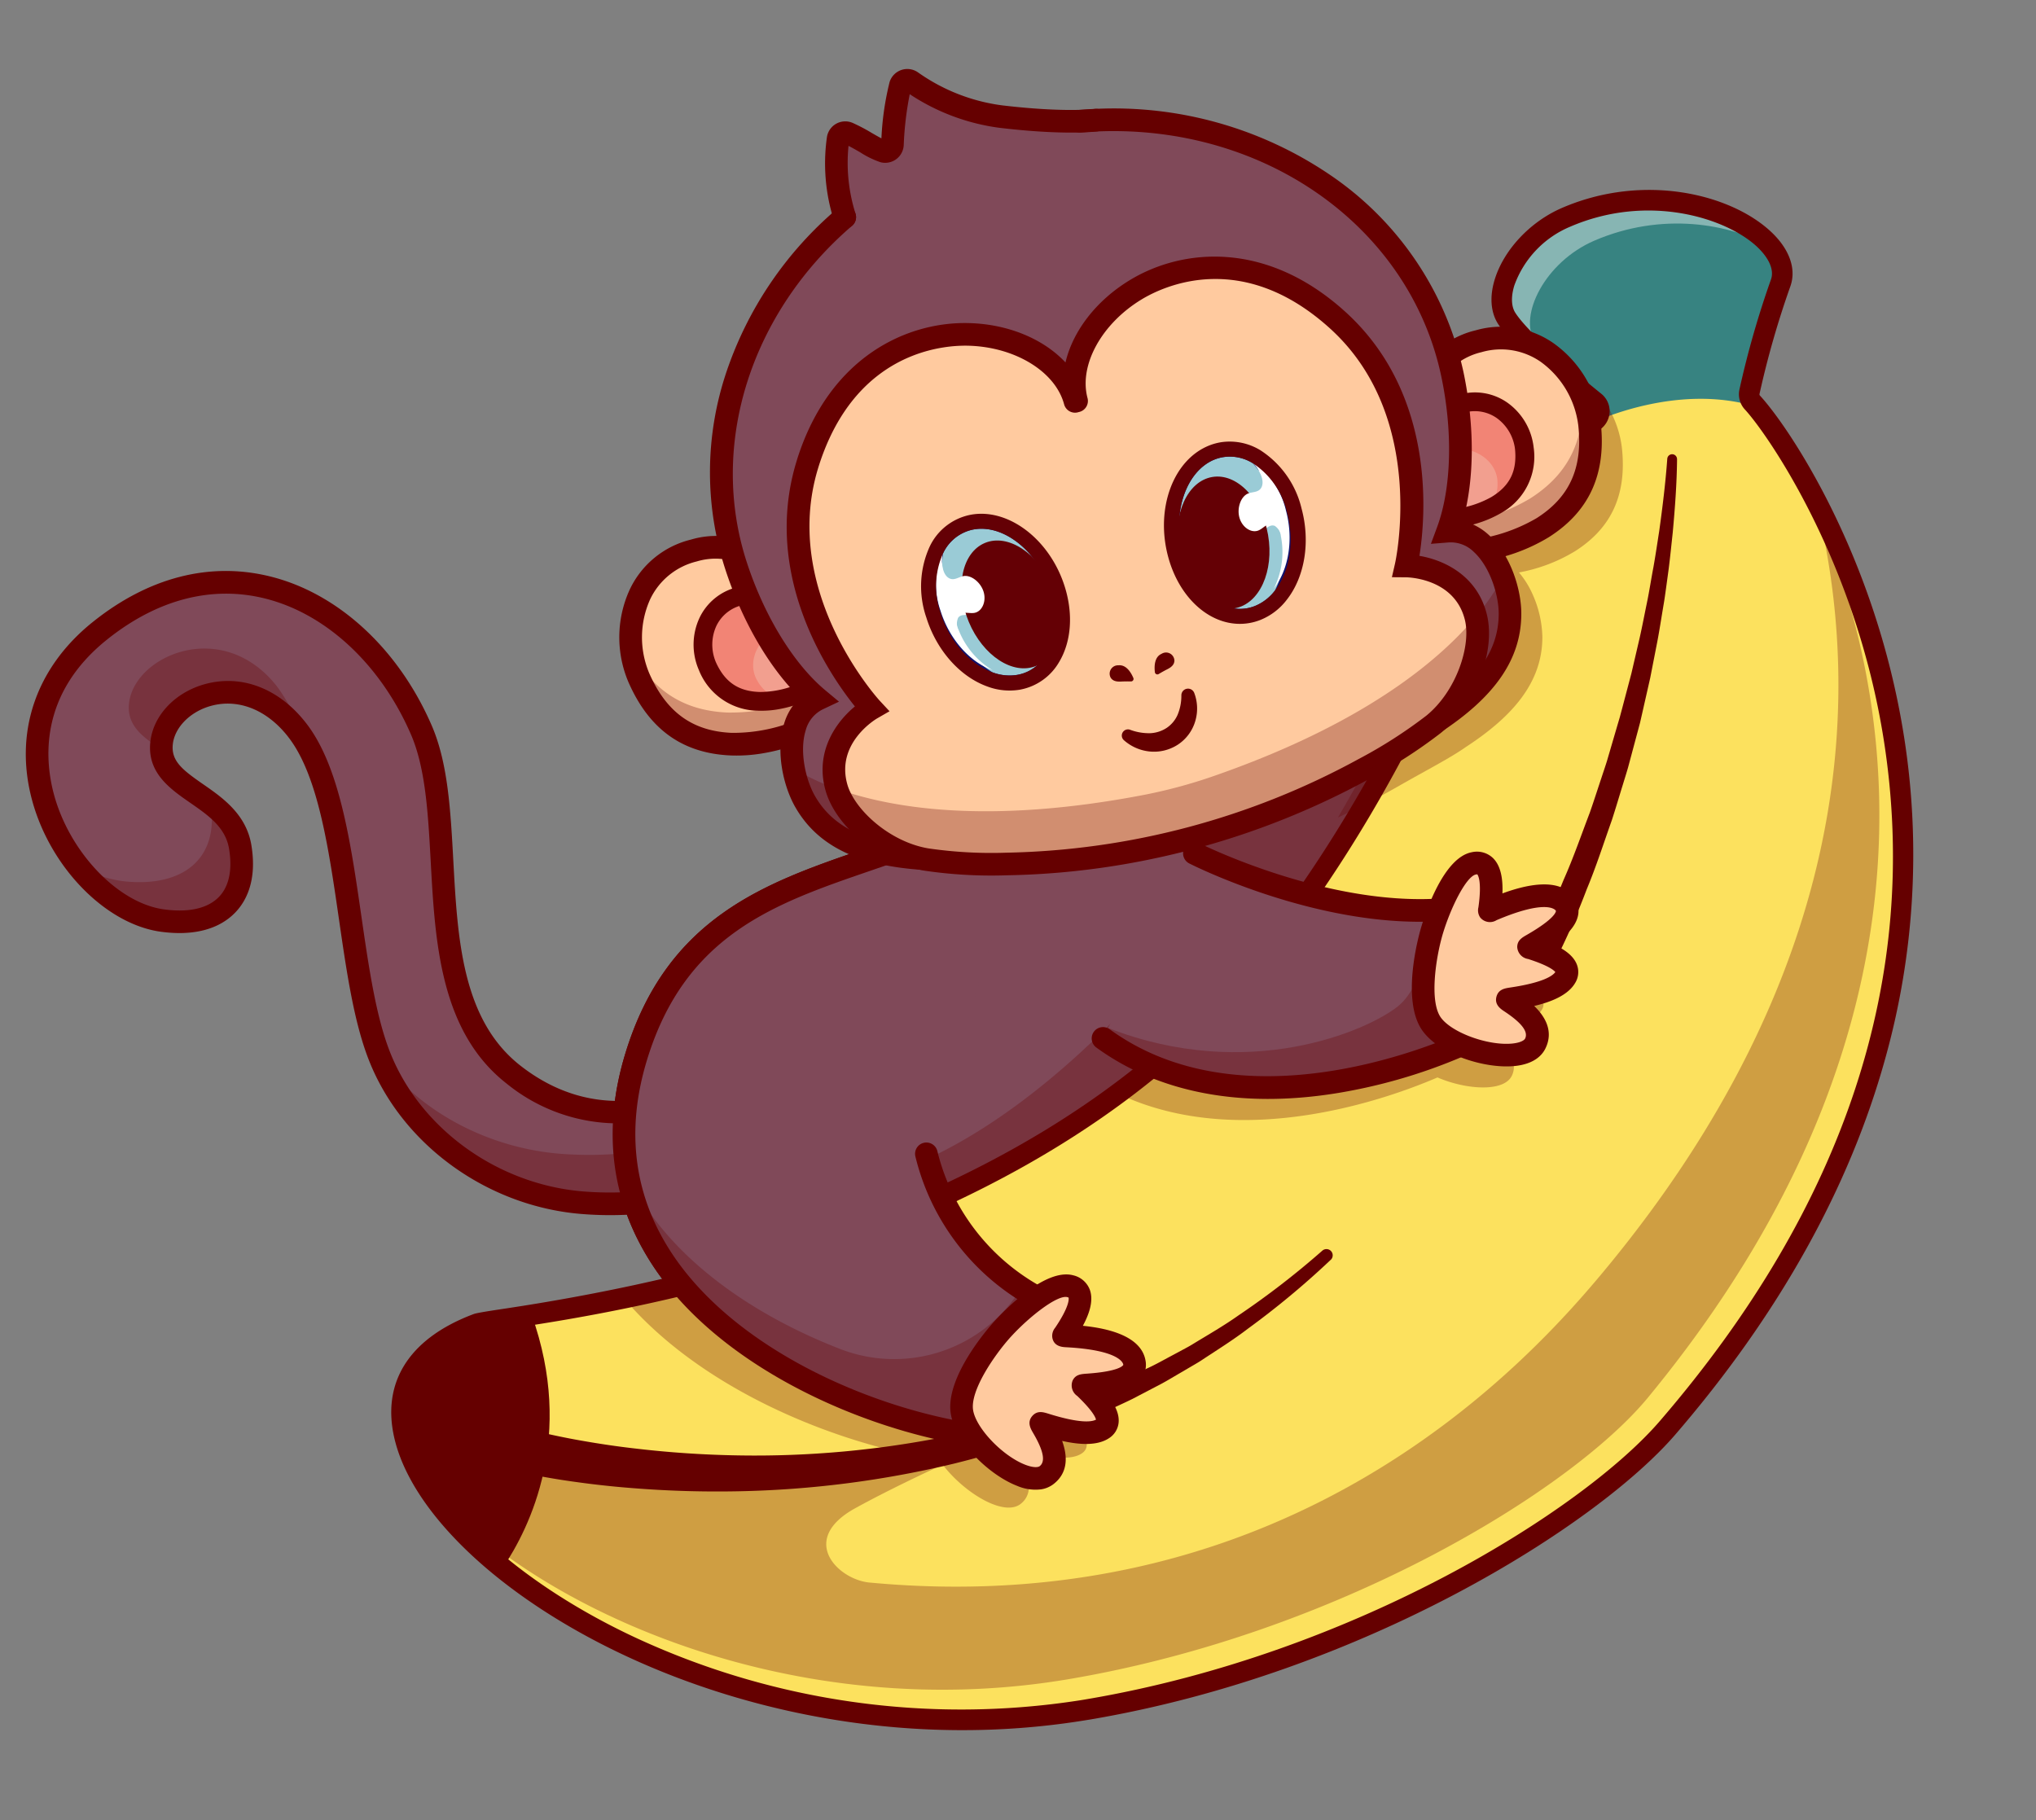 <svg xmlns="http://www.w3.org/2000/svg" width="365.414" height="326.713" viewBox="0 0 365.414 326.713">
  <rect x="0" y="0" width="365.414" height="326.713" fill="#808080" stroke="none"/>
  <g id="Group_81" data-name="Group 81" transform="translate(-512.625 -512.534) rotate(-9)">
    <g id="Group_8" data-name="Group 8" transform="translate(504.408 747.593)">
      <g id="Group_7" data-name="Group 7" transform="translate(0 0)">
        <path id="Path_5" data-name="Path 5" d="M1333.1,1828.08l-17.512,20.454c-27.192-7.984-69.8-37.408-50.718-76.842,19.052-39.362,60.7-18.986,82.741-44.155l84.173,4.535s-36.928,87.758-86.406,101.783Z" transform="translate(-1260.103 -1727.537)" fill="#804959"/>
      </g>
    </g>
    <g id="Group_9" data-name="Group 9" transform="translate(509.875 748.581)" opacity="0.3">
      <path id="Path_6" data-name="Path 6" d="M1475.157,1739.908s-36.93,87.76-86.405,101.782l-12.277-5.773-17.511,20.453c-16.883-4.955-39.7-18.171-50.019-36.915a85.78,85.78,0,0,0,8,3.8l19.526-18.542,10.759,3.084c37.195-5.057,72.654-44.377,72.654-44.377s-20.52-14.96-17.857-18.962a39.97,39.97,0,0,1,7.315-8.092Z" transform="translate(-1308.945 -1736.363)" fill="#650000"/>
    </g>
    <g id="Group_10" data-name="Group 10" transform="translate(502.364 745.513)">
      <path id="Path_7" data-name="Path 7" d="M1300.052,1834.353l-1.26-.37c-19.177-5.63-43.986-21.1-53.143-41.752-5.45-12.3-5.057-25.056,1.17-37.922,11.221-23.186,29.83-26.455,47.825-29.616,13.426-2.359,26.107-4.587,35.216-14.99l.649-.744,88.038,4.743-1.119,2.658a330.534,330.534,0,0,1-24.817,45.952c-20.736,31.865-41.9,51.042-62.906,57l-.731.208-11.563-5.44Zm32.2-121.235c-10,10.846-23.669,13.247-36.9,15.573-17.77,3.122-34.556,6.072-44.873,27.387-5.684,11.741-6.057,23.352-1.112,34.508,8.435,19.033,31.2,33.462,49.324,39.124l17.657-20.623,12.981,6.108c24.637-7.378,46.118-33.945,59.853-55.043a333.114,333.114,0,0,0,23.344-42.71Z" transform="translate(-1241.836 -1708.959)" fill="#650000"/>
    </g>
    <g id="Group_12" data-name="Group 12" transform="translate(411.192 695.625)">
      <g id="Group_11" data-name="Group 11" transform="translate(0)">
        <path id="Path_8" data-name="Path 8" d="M539.522,1365.862s-20.4,10.279-36.407-6.872c-15.648-16.768-2.069-45.807-6.68-63.717-6.243-24.245-28.591-41.251-54.263-26.547-26.044,14.918-13.182,48.2,3.01,53.081,9.538,2.877,15.941-1.168,15.869-10.864S447.9,1298.651,450,1290.437s17.39-12.122,24.663,1.813,1.547,42.9,5.171,59.562c3.388,15.579,16.714,28.231,32.146,31.872,18.4,4.342,31.165-1.177,31.165-1.177Z" transform="translate(-427.305 -1263.257)" fill="#804959"/>
      </g>
    </g>
    <g id="Group_13" data-name="Group 13" transform="translate(463.827 784.663)" opacity="0.3">
      <path id="Path_9" data-name="Path 9" d="M897.545,2058.728c3.553,15.357,16.767,27.785,32.039,31.39,18.4,4.341,31.164-1.177,31.164-1.177l-1.839-8.448a66.733,66.733,0,0,1-30.4.653C915.207,2078.45,903.463,2069.971,897.545,2058.728Z" transform="translate(-897.545 -2058.728)" fill="#650000"/>
    </g>
    <g id="Group_14" data-name="Group 14" transform="translate(429.019 706.943)" opacity="0.3">
      <path id="Path_10" data-name="Path 10" d="M616.1,1382.043c.157.305.311.615.457.932a29.507,29.507,0,0,0-3-9.586c-7.633-13.858-24.289-9.655-26.709-1.369-1.145,3.912,1.405,6.5,4.4,9.175a7.228,7.228,0,0,1,.18-.963C593.529,1372.018,608.827,1368.109,616.1,1382.043Z" transform="translate(-586.572 -1364.368)" fill="#650000"/>
    </g>
    <g id="Group_15" data-name="Group 15" transform="translate(415.473 734.775)" opacity="0.3">
      <path id="Path_11" data-name="Path 11" d="M465.548,1620.115c3.335,6.061,8.286,10.714,13.6,12.317,9.538,2.876,15.939-1.167,15.869-10.867-.024-3.611-1.856-6.234-4.035-8.533a1.656,1.656,0,0,1,0,.2c-.1,9.734-7.114,13.911-17.4,11.2A20.967,20.967,0,0,1,465.548,1620.115Z" transform="translate(-465.548 -1613.032)" fill="#650000"/>
    </g>
    <g id="Group_16" data-name="Group 16" transform="translate(409.162 693.584)">
      <path id="Path_12" data-name="Path 12" d="M509.987,1371.194a63.5,63.5,0,0,1-14.59-1.729c-16.643-3.927-30.171-17.355-33.663-33.416-1.564-7.188-1.446-16.227-1.322-25.8.163-12.586.333-25.6-3.665-33.26-2.954-5.659-7.847-8.672-13.086-8.064-3.841.446-7.053,2.838-7.812,5.814-.734,2.88,1.058,4.768,4.286,7.859,3.025,2.894,6.789,6.5,6.831,12.131.049,6.535-2.572,9.875-4.779,11.528-3.381,2.531-8.12,2.978-13.705,1.294-9.48-2.86-17.692-14.339-19.1-26.7-1.436-12.592,4.275-23.556,15.67-30.083,11.16-6.393,22.5-7.479,32.778-3.138,11.586,4.888,20.729,16.454,24.458,30.94,1.838,7.134.965,15.607.042,24.578-1.443,14.02-2.935,28.516,6.157,38.26,14.742,15.8,33.234,6.832,34.015,6.442l2.334-1.165,4.533,20.824-1.533.662C527.443,1368.344,520.679,1371.194,509.987,1371.194Zm-64.953-106.4c6.253,0,11.882,3.756,15.311,10.325,4.471,8.566,4.3,22.1,4.125,35.191-.121,9.33-.236,18.143,1.23,24.88,3.167,14.564,15.476,26.753,30.629,30.327,13.866,3.271,24.494.705,28.337-.515l-2.724-12.525a37.9,37.9,0,0,1-10.614,2.214,31.755,31.755,0,0,1-25.81-10.509c-10.351-11.091-8.692-27.217-7.227-41.444.885-8.6,1.721-16.721.066-23.151-3.416-13.266-11.68-23.813-22.106-28.213-9.071-3.828-19.163-2.819-29.184,2.921-13.584,7.781-14.386,19.693-13.655,26.1,1.218,10.672,8.351,20.9,16.242,23.276,4.3,1.3,7.793,1.07,10.1-.657,2.091-1.566,3.181-4.418,3.153-8.249-.029-3.918-2.725-6.5-5.578-9.229-3.172-3.036-6.768-6.477-5.413-11.792,1.183-4.643,5.715-8.2,11.276-8.844A16,16,0,0,1,445.034,1264.792Z" transform="translate(-409.162 -1245.022)" fill="#650000"/>
    </g>
    <g id="Group_17" data-name="Group 17" transform="translate(457.453 667.738)">
      <path id="Path_13" data-name="Path 13" d="M1064.8,1232.73c-16.083,14.246-61.412,33.148-110.638,33.664-43.38.451-80.665-20.248-99.812-41.505-17.59-19.515-19.888-39.505,2.409-44.038,1.354-.11,4.8-.023,9.85-.023a318.468,318.468,0,0,0,40.455-2.34,234.355,234.355,0,0,0,43.182-9.417,167.013,167.013,0,0,0,35.736-16.259,131.624,131.624,0,0,0,22.257-17.079q3.422-3.274,6.542-6.5c5.068-5.225,9.569-10.328,13.624-15.267,24.542-29.877,32.723-53.65,50.774-61.38a.051.051,0,0,1,.023-.009c.558-.239,1.124-.461,1.7-.668q1-.366,2.045-.663c0-.023-12.969-13.826-15.53-19.737-2.2-5.063,4.013-13.826,13.356-16.217,21.588-5.529,40.574,9.752,36.2,17.672a166.185,166.185,0,0,0-8.988,19.475s.446.617,1.2,1.791C1117.832,1067.627,1154.251,1153.525,1064.8,1232.73Z" transform="translate(-840.601 -1014.112)" fill="#fce15e"/>
    </g>
    <g id="Group_19" data-name="Group 19" transform="translate(457.457 730.085)">
      <g id="Group_18" data-name="Group 18" transform="translate(0 0)" opacity="0.3">
        <path id="Path_14" data-name="Path 14" d="M842.21,1700.375a68.3,68.3,0,0,0,9.549,13.269c19.147,21.257,56.432,41.956,99.812,41.505,49.226-.516,94.555-19.419,110.639-33.665,63.417-56.158,63.564-115.676,55.2-150.336,0-.009,0-.017,0-.025,2.04,34.717-8.387,81.482-58.8,126.126-16.088,14.245-65.214,54.249-139.615,35.174-5.468-1.4-11.485-9.587-.4-13.582,12.364-4.456,29.844-8.766,29.844-8.766s-58.506,9.475-100.281-20.672c-2.228-1.607-3.511-4.087-5-6.119-3.263,4.772-3.259,11.145-.537,18.2C842.474,1701.112,842.338,1700.742,842.21,1700.375Z" transform="translate(-840.637 -1571.124)" fill="#650000"/>
      </g>
    </g>
    <g id="Group_20" data-name="Group 20" transform="translate(683.833 667.736)">
      <path id="Path_15" data-name="Path 15" d="M2913.1,1032.949a164.931,164.931,0,0,0-8.987,19.471s.446.618,1.2,1.792c-13.4-6.61-29.281-1.868-29.987-1.652a30.817,30.817,0,0,1,3.753-1.331c-.007-.023-12.968-13.828-15.534-19.739-2.2-5.064,4.016-13.823,13.356-16.218C2898.488,1009.745,2917.475,1025.029,2913.1,1032.949Z" transform="translate(-2863.101 -1014.095)" fill="#378381"/>
    </g>
    <g id="Group_21" data-name="Group 21" transform="translate(683.835 667.738)" opacity="0.4">
      <path id="Path_16" data-name="Path 16" d="M2912.54,1026.433c-6.648-5.464-18.512-9.477-31.283-6.206-9.342,2.4-15.552,11.154-13.355,16.217,1.323,3.05,5.411,8.2,9.058,12.471-3.79-4.2-11.489-13-13.4-17.4-2.2-5.064,4.012-13.826,13.356-16.217C2893.356,1011.082,2908.291,1018.946,2912.54,1026.433Z" transform="translate(-2863.114 -1014.115)" fill="#fff"/>
    </g>
    <g id="Group_22" data-name="Group 22" transform="translate(697.74 702.608)" opacity="0.35">
      <path id="Path_17" data-name="Path 17" d="M2989.412,1327.9c-.028.009-.056.014-.083.024-.632-.714-1.3-1.485-1.986-2.285C2988.6,1327.028,2989.407,1327.9,2989.412,1327.9Z" transform="translate(-2987.344 -1325.643)" fill="#fff"/>
    </g>
    <g id="Group_23" data-name="Group 23" transform="translate(455.604 665.899)">
      <path id="Path_18" data-name="Path 18" d="M938.111,1253.655c-60.95,0-111.018-41.367-113.9-68.573-1.141-10.774,5.077-18.1,17.508-20.626l.214-.03c1-.083,2.836-.071,5.619-.05,64.688.474,113.382-14.529,144.742-44.564,20.25-19.4,32.279-37.413,41.945-51.891,10.483-15.7,18.057-27.046,30.291-31.933a.365.365,0,0,0,.233-.261.286.286,0,0,0-.073-.272c-5.189-5.747-11.766-13.5-13.629-17.8-.976-2.252-.739-5.072.667-7.941,2.459-5.019,7.924-9.255,13.921-10.793,15.5-3.971,30.336,2.256,36.429,10.133,2.776,3.59,3.447,7.314,1.841,10.22a162.844,162.844,0,0,0-8.467,18.171h0a.324.324,0,0,0,.031.3c4.17,6.246,16.054,31.549,15.964,64.74a135.882,135.882,0,0,1-12.4,56.38c-10,21.92-26.056,42.339-47.726,60.688-16.349,13.845-61.846,33.575-111.81,34.1C939.048,1253.652,938.576,1253.655,938.111,1253.655Zm-95.768-85.564c-10.388,2.144-15.39,7.884-14.467,16.6,1.34,12.652,14.639,29.139,33.881,42a138.752,138.752,0,0,0,76.357,23.272c.455,0,.908,0,1.362-.008,49.047-.51,93.539-19.735,109.467-33.221,38.914-32.953,58.7-71.4,58.82-114.266.089-32.827-12.08-57.795-15.343-62.684a4.017,4.017,0,0,1-.4-3.693h0a166.576,166.576,0,0,1,8.673-18.609c.862-1.558.3-3.811-1.531-6.182-4.6-5.951-17.76-12.621-32.6-8.818a18.034,18.034,0,0,0-11.526,8.844c-.923,1.885-1.135,3.609-.6,4.854,1.281,2.955,6.012,9.078,12.984,16.8a3.994,3.994,0,0,1,.927,3.576,4.063,4.063,0,0,1-2.456,2.849c-11.171,4.462-18.479,15.408-28.593,30.557-9.766,14.627-21.92,32.832-42.461,52.506-20.58,19.71-48.713,33.249-83.62,40.241-27.974,5.6-53.006,5.424-63.7,5.346C845.041,1168.043,843.22,1168.028,842.344,1168.091Z" transform="translate(-824.079 -997.685)" fill="#650000"/>
    </g>
    <g id="Group_24" data-name="Group 24" transform="translate(457.453 834.42)">
      <path id="Path_19" data-name="Path 19" d="M866.615,2503.3c4.258,22.691-6.248,37.627-12.257,44.056-17.592-19.511-19.889-39.5,2.409-44.037C858.121,2503.207,861.565,2503.292,866.615,2503.3Z" transform="translate(-840.604 -2503.261)" fill="#650000"/>
    </g>
    <g id="Group_25" data-name="Group 25" transform="translate(474.691 845.063)">
      <path id="Path_20" data-name="Path 20" d="M1146.579,2600.4a150.967,150.967,0,0,1-16.639,9.9c-2.848,1.542-5.828,2.806-8.777,4.143-.732.348-1.488.635-2.242.927l-2.263.886c-1.51.583-3.008,1.211-4.554,1.7l-4.611,1.55c-1.546.483-3.114.9-4.672,1.35l-2.343.665-2.367.562c-1.582.362-3.154.776-4.746,1.093a166.961,166.961,0,0,1-19.28,2.783,180.216,180.216,0,0,1-38.941-1.14,190.848,190.848,0,0,1-19.2-3.65q-4.76-1.146-9.461-2.583-2.354-.706-4.692-1.509c-.78-.263-1.56-.54-2.341-.824s-1.536-.569-2.4-.921a3.917,3.917,0,0,1,2.958-7.254c.039.016.077.032.116.049l.065.028c.607.274,1.353.588,2.051.872.713.291,1.43.576,2.158.85,1.449.555,2.915,1.089,4.394,1.592,2.955,1.018,5.946,1.958,8.968,2.8a183.269,183.269,0,0,0,18.376,4.192,174.461,174.461,0,0,0,37.626,2.473,162.236,162.236,0,0,0,18.8-2.019c1.557-.251,3.1-.6,4.646-.893l2.323-.461,2.3-.564c1.53-.385,3.072-.735,4.6-1.149l4.543-1.345c1.526-.416,3.005-.976,4.5-1.491l2.239-.782c.748-.259,1.5-.514,2.222-.828,2.926-1.2,5.889-2.329,8.729-3.736a148.751,148.751,0,0,0,16.685-9.125l.038-.023a1.119,1.119,0,0,1,1.2,1.886Z" transform="translate(-994.607 -2598.345)" fill="#650000"/>
    </g>
    <g id="Group_26" data-name="Group 26" transform="translate(664.021 713.896)">
      <path id="Path_21" data-name="Path 21" d="M2732.6,1427.516c-.738,4.375-1.747,8.635-2.83,12.9-.576,2.119-1.131,4.249-1.748,6.359l-.951,3.158c-.321,1.052-.634,2.106-.994,3.145-.7,2.082-1.365,4.182-2.109,6.251l-2.264,6.2-2.449,6.133-.615,1.533-.671,1.51-1.344,3.018-1.344,3.019c-.465,1-.961,1.982-1.442,2.975-.974,1.975-1.918,3.969-2.92,5.932-2.107,3.873-4.09,7.819-6.41,11.58a132.793,132.793,0,0,1-15.333,21.563,1.755,1.755,0,0,1-2.8-2.1l.037-.057c4.716-7.306,9.781-14.292,14.256-21.717,2.361-3.633,4.392-7.463,6.553-11.22,1.028-1.907,2-3.845,3-5.767.494-.965,1.005-1.921,1.484-2.894l1.391-2.941,1.392-2.941.7-1.471.663-1.488,2.628-5.958,2.45-6.038c.808-2.016,1.534-4.065,2.305-6.1s1.422-4.106,2.161-6.152c.711-2.055,1.357-4.13,2.026-6.2,1.264-4.153,2.469-8.358,3.452-12.557l.006-.028a.876.876,0,0,1,1.717.346Z" transform="translate(-2686.095 -1426.494)" fill="#650000"/>
    </g>
    <g id="Group_29" data-name="Group 29" transform="translate(501.153 785.734)" opacity="0.3">
      <g id="Group_27" data-name="Group 27" transform="translate(0 38.465)">
        <path id="Path_22" data-name="Path 22" d="M1315.077,2450.38c.072,4.57-10.527,2.664-10.665,2.857-.083.121,6.245,7.25,2.547,8.961s-11.665-3.037-11.8-2.926c-.216.176,3.99,7.719-.475,10.172-3.519,1.941-10.371-4.145-13.174-10.089-17.064-5.448-38.9-18.23-50.489-36.118a280.919,280.919,0,0,0,51.794-11.294,43.84,43.84,0,0,0,15.556,23c2.485-1.217,5.022-1.985,6.669-1.25,4.674,2.088-2.835,9.233-2.835,9.344S1314.989,2445.093,1315.077,2450.38Z" transform="translate(-1231.018 -2411.943)" fill="#650000"/>
      </g>
      <g id="Group_28" data-name="Group 28" transform="translate(92.476)">
        <path id="Path_23" data-name="Path 23" d="M2129,2084.873c-.02.133,8.071,3.472,5.707,6.368s-10.852,2.185-10.921,2.334c-.108.226,6.4,4.763,3.7,8.587-1.888,2.674-8.466,1.187-13.214-1.812-8.468,2.172-36.691,7.884-57.069-6.092a145.049,145.049,0,0,0,24.506-18.8q3.768-3.609,7.205-7.159c7.273,3.388,16.232,6.595,25.333,7.467,1.886-3.141,4.8-7.187,7.406-7.275,4.7-.156,1.379,8.763,1.425,8.853s11.379-3.445,13.57.883C2138.55,2081.972,2129.038,2084.654,2129,2084.873Z" transform="translate(-2057.203 -2068.296)" fill="#650000"/>
      </g>
    </g>
    <g id="Group_31" data-name="Group 31" transform="translate(504.408 747.593)">
      <g id="Group_30" data-name="Group 30" transform="translate(0 0)">
        <path id="Path_24" data-name="Path 24" d="M1347.609,1727.537c-22.037,25.169-63.689,4.793-82.741,44.155-19.086,39.433,23.526,68.858,50.718,76.842l17.512-20.454a39.977,39.977,0,0,1-19.451-31.171" transform="translate(-1260.103 -1727.537)" fill="#804959"/>
      </g>
    </g>
    <g id="Group_32" data-name="Group 32" transform="translate(504.427 812.493)" opacity="0.3">
      <path id="Path_25" data-name="Path 25" d="M1333.249,2343.009l-17.512,20.453c-22.173-6.508-54.6-27.271-55.467-56.094,4.662,15.633,18.346,28.259,32.712,36.635a26.79,26.79,0,0,0,33.865-5.686h0A32.517,32.517,0,0,0,1333.249,2343.009Z" transform="translate(-1260.27 -2307.367)" fill="#650000"/>
    </g>
    <g id="Group_33" data-name="Group 33" transform="translate(502.364 745.563)">
      <path id="Path_26" data-name="Path 26" d="M1300.052,1834.75l-1.26-.369c-19.177-5.63-43.986-21.1-53.143-41.752-5.45-12.3-5.057-25.057,1.17-37.922,11.221-23.184,29.83-26.454,47.825-29.615,13.426-2.36,26.107-4.588,35.216-14.991a2.029,2.029,0,1,1,3.053,2.673c-10.051,11.48-24.039,13.938-37.568,16.315-17.77,3.122-34.556,6.072-44.873,27.387-5.684,11.741-6.057,23.352-1.112,34.508,8.435,19.033,31.2,33.463,49.324,39.124l15.092-17.628a42.171,42.171,0,0,1-18.371-31.474,2.029,2.029,0,0,1,4.039-.391,38.117,38.117,0,0,0,18.352,29.556l2.3,1.169Z" transform="translate(-1241.836 -1709.408)" fill="#650000"/>
    </g>
    <g id="Group_34" data-name="Group 34" transform="translate(640.339 700.591)" opacity="0.3">
      <path id="Path_27" data-name="Path 27" d="M2535.25,1318.421c-.456,8.939-4.575,14.1-11.231,16.974a29.617,29.617,0,0,1-10.511,2.186,16.2,16.2,0,0,1,1.8,4.251,19.732,19.732,0,0,1,.536,7.837c-1.264,8.071-7.528,13.286-16.685,17.38-3.127,1.533-7.539,2.958-13.012,5.037-3.885,1.472-7.812,2.76-11.622,3.866,27.024-32.9,36.034-59.074,55.911-67.586,0,0,0,0,.024-.011q.92-.395,1.877-.735A18.767,18.767,0,0,1,2535.25,1318.421Z" transform="translate(-2474.521 -1307.621)" fill="#650000"/>
    </g>
    <g id="Group_35" data-name="Group 35" transform="translate(665.978 688.335)">
      <path id="Path_28" data-name="Path 28" d="M2703.578,1210.769s.741-11.3,12.671-12.549c11.459-1.2,17.779,9.384,17.343,17.891-.457,8.937-4.573,14.1-11.228,16.972a31.921,31.921,0,0,1-14.616,2.076" transform="translate(-2703.578 -1198.125)" fill="#ffca9f"/>
    </g>
    <g id="Group_36" data-name="Group 36" transform="translate(666.488 698.97)">
      <path id="Path_29" data-name="Path 29" d="M2708.137,1300.053a7.77,7.77,0,0,1,7.344-6.86c6.606-.692,10.21,5.035,9.931,9.657-.294,4.855-2.686,7.674-6.529,9.258a19.518,19.518,0,0,1-8.427,1.178" transform="translate(-2708.137 -1293.136)" fill="#f28475"/>
    </g>
    <g id="Group_38" data-name="Group 38" transform="translate(666.625 706.662)" opacity="0.3">
      <g id="Group_37" data-name="Group 37" transform="translate(0)">
        <path id="Path_30" data-name="Path 30" d="M2720.812,1368.961a7.291,7.291,0,0,1-2.372,4.748,26.769,26.769,0,0,1-7.1.717l-1.973-9.914a5.431,5.431,0,0,1,1.251-2.506c.179-.026.358-.047.542-.067C2717.764,1361.245,2721.21,1365.47,2720.812,1368.961Z" transform="translate(-2709.362 -1361.862)" fill="#f3dfcc"/>
      </g>
    </g>
    <g id="Group_39" data-name="Group 39" transform="translate(664.809 697.289)">
      <path id="Path_31" data-name="Path 31" d="M2698.661,1301.693c-1,0-1.637-.066-1.708-.072a1.679,1.679,0,0,1,.359-3.34,17.966,17.966,0,0,0,7.61-1.061c3.558-1.466,5.254-3.874,5.491-7.807a8.064,8.064,0,0,0-2.4-6.06,6.875,6.875,0,0,0-5.681-1.825c-5.423.57-5.83,5.123-5.845,5.316a1.679,1.679,0,0,1-3.348-.254,9.422,9.422,0,0,1,8.845-8.4,10.143,10.143,0,0,1,8.353,2.738,11.4,11.4,0,0,1,3.427,8.689,11.532,11.532,0,0,1-7.565,10.708A20.385,20.385,0,0,1,2698.661,1301.693Z" transform="translate(-2693.135 -1278.121)" fill="#650000"/>
    </g>
    <g id="Group_40" data-name="Group 40" transform="translate(663.949 686.305)">
      <path id="Path_32" data-name="Path 32" d="M2694.535,1221.221a28.207,28.207,0,0,1-3.13-.152,2.029,2.029,0,1,1,.485-4.029,30.116,30.116,0,0,0,13.569-1.925c6.439-2.78,9.62-7.614,10.005-15.213a16.587,16.587,0,0,0-4.893-12.414,12.5,12.5,0,0,0-10.211-3.354,11.739,11.739,0,0,0-10.858,10.671,2.029,2.029,0,0,1-4.05-.274,15.7,15.7,0,0,1,14.485-14.433,16.445,16.445,0,0,1,13.426,4.445,20.531,20.531,0,0,1,6.157,15.566c-.469,9.19-4.542,15.318-12.452,18.732A32.423,32.423,0,0,1,2694.535,1221.221Z" transform="translate(-2685.448 -1179.993)" fill="#650000"/>
    </g>
    <g id="Group_41" data-name="Group 41" transform="translate(519.804 703.401)">
      <path id="Path_33" data-name="Path 33" d="M1426.491,1342.5s-3.047-10.9-14.98-9.674c-11.463,1.179-15.468,12.838-13.294,21.073,2.284,8.652,7.376,12.857,14.479,14.3a31.922,31.922,0,0,0,14.73-.972" transform="translate(-1397.65 -1332.731)" fill="#ffca9f"/>
    </g>
    <g id="Group_42" data-name="Group 42" transform="translate(519.805 719.482)" opacity="0.3">
      <path id="Path_34" data-name="Path 34" d="M1398.225,1481.488c2.285,8.655,7.376,12.86,14.478,14.3a31.936,31.936,0,0,0,14.731-.977l-.2-5.293a34.039,34.039,0,0,1-14.315.562c-7.214-1.466-12.531-5.533-15.251-13.682A17.817,17.817,0,0,0,1398.225,1481.488Z" transform="translate(-1397.658 -1476.401)" fill="#650000"/>
    </g>
    <g id="Group_43" data-name="Group 43" transform="translate(669.255 701.224)" opacity="0.3">
      <path id="Path_35" data-name="Path 35" d="M2759.593,1318.367c-.456,8.94-4.573,14.1-11.227,16.975a31.935,31.935,0,0,1-14.615,2.074l-.894-5.222a34.032,34.032,0,0,0,14.124-2.394c6.758-2.919,11.125-7.992,12.111-16.527A17.845,17.845,0,0,1,2759.593,1318.367Z" transform="translate(-2732.857 -1313.274)" fill="#650000"/>
    </g>
    <g id="Group_44" data-name="Group 44" transform="translate(532.514 712.82)">
      <path id="Path_36" data-name="Path 36" d="M1527.848,1422.137a7.77,7.77,0,0,0-8.6-5.2c-6.608.681-8.958,7.027-7.732,11.493,1.285,4.691,4.2,6.958,8.292,7.717a19.524,19.524,0,0,0,8.49-.581" transform="translate(-1511.206 -1416.876)" fill="#f28475"/>
    </g>
    <g id="Group_45" data-name="Group 45" transform="translate(532.515 712.818)">
      <path id="Path_37" data-name="Path 37" d="M1511.521,1428.413c1.286,4.691,4.2,6.956,8.29,7.716q.7.128,1.395.186a20.18,20.18,0,0,0,7.1-.765l-.452-13.429a7.971,7.971,0,0,0-1.821-2.974,7.812,7.812,0,0,0-6.777-2.23C1512.645,1417.6,1510.3,1423.945,1511.521,1428.413Z" transform="translate(-1511.21 -1416.859)" fill="#f28475"/>
    </g>
    <g id="Group_47" data-name="Group 47" transform="translate(540.892 719.087)" opacity="0.3">
      <g id="Group_46" data-name="Group 46" transform="translate(0 0)">
        <path id="Path_38" data-name="Path 38" d="M1586.306,1481.776a7.3,7.3,0,0,0,3.3,4.158,26.758,26.758,0,0,0,7.1-.759l-.107-10.109a5.4,5.4,0,0,0-1.741-2.194c-.179.01-.358.026-.542.046C1587.7,1473.6,1585.2,1478.442,1586.306,1481.776Z" transform="translate(-1586.054 -1472.871)" fill="#f3dfcc"/>
      </g>
    </g>
    <g id="Group_48" data-name="Group 48" transform="translate(530.836 711.142)">
      <path id="Path_39" data-name="Path 39" d="M1509.309,1424.755a17.139,17.139,0,0,1-3.123-.274,11.532,11.532,0,0,1-9.606-8.924,11.393,11.393,0,0,1,1.568-9.208,10.149,10.149,0,0,1,7.611-4.4,9.422,9.422,0,0,1,10.383,6.4,1.679,1.679,0,0,1-3.222.947c-.147-.477-1.574-4.55-6.815-4.011a6.881,6.881,0,0,0-5.186,2.956,8.058,8.058,0,0,0-1.1,6.423c1.041,3.8,3.194,5.807,6.98,6.51a17.788,17.788,0,0,0,7.665-.526,1.679,1.679,0,0,1,1.038,3.193A21.975,21.975,0,0,1,1509.309,1424.755Z" transform="translate(-1496.209 -1401.884)" fill="#650000"/>
    </g>
    <g id="Group_49" data-name="Group 49" transform="translate(517.768 701.374)">
      <path id="Path_40" data-name="Path 40" d="M1401.629,1354.633a27.642,27.642,0,0,1-5.495-.528c-8.442-1.714-13.687-6.874-16.036-15.771a20.532,20.532,0,0,1,2.823-16.5,16.446,16.446,0,0,1,12.224-7.11,15.688,15.688,0,0,1,17.143,11.145,2.029,2.029,0,0,1-3.907,1.1,11.733,11.733,0,0,0-12.821-8.208,12.5,12.5,0,0,0-9.3,5.382,16.6,16.6,0,0,0-2.237,13.156c1.942,7.357,6.048,11.434,12.921,12.829a29.863,29.863,0,0,0,13.675-.906,2.029,2.029,0,1,1,1.3,3.843A35.131,35.131,0,0,1,1401.629,1354.633Z" transform="translate(-1379.457 -1314.62)" fill="#650000"/>
    </g>
    <g id="Group_50" data-name="Group 50" transform="translate(540.049 626.112)">
      <path id="Path_41" data-name="Path 41" d="M1579.19,723.428c1.521,9.606,5.22,19.595,10.823,25.992-4.39,1.286-6.134,5.836-6.3,10.392a19.559,19.559,0,0,0,1.108,7.4c2.717,7.178,9.242,10.982,18.153,13.176.573.138,1.151.272,1.745.4a19.92,19.92,0,0,1-4.492-2.184c-4.963-3.2-8.67-8.369-9.4-12.643-.025-.16-.048-.321-.067-.478-.023-.181-.041-.363-.049-.539-.015-.147-.023-.294-.028-.435a11.125,11.125,0,0,1,2.979-8.131,16.1,16.1,0,0,1,5.539-3.908s-15.312-22.766-4.6-44.915c.088-.179.172-.361.263-.537,6.055-12.034,15.123-17.376,23.825-18.414a.143.143,0,0,1,.055-.006c11.261-1.322,21.895,4.562,24.567,12.488a12.091,12.091,0,0,1,.582,2.643l.29-.031c-.937-9.013,8.576-18.445,20.72-19.9,8.922-1.069,19.271,2.168,27.94,13.035.125.153.248.314.366.471,15.043,19.471,4.744,44.9,4.744,44.9a.422.422,0,0,1,.051.009,16.207,16.207,0,0,1,5.576,2.266,11.25,11.25,0,0,1,5.132,7.489,11.132,11.132,0,0,1,.174,1.236,13.957,13.957,0,0,1-.721,5.341v0a23.694,23.694,0,0,1-4.71,8.233,20.7,20.7,0,0,1-5.084,4.271c9.16-4.093,15.424-9.307,16.685-17.379a19.743,19.743,0,0,0-.536-7.837c-1.159-4.279-3.778-8.159-8.208-8.5,4.168-7.413,5.73-17.948,5.246-27.662-1.53-30.535-28.316-53.331-59.318-55.368,0,0-.007,0-.007,0-2.817-.58-7.372-1.563-13.467-3a32.233,32.233,0,0,1-14.856-8.691,1.3,1.3,0,0,0-2.09.33,51.784,51.784,0,0,0-3.074,10.275,1.3,1.3,0,0,1-1.8.94c-1.4-.611-3.683-2.922-5.749-4.2a1.3,1.3,0,0,0-1.918.694,31.572,31.572,0,0,0-1.026,14.1C1588.043,677.218,1575.411,699.584,1579.19,723.428Z" transform="translate(-1578.523 -642.22)" fill="#804959"/>
    </g>
    <g id="Group_51" data-name="Group 51" transform="translate(538.023 646.606)">
      <path id="Path_42" data-name="Path 42" d="M1588.645,945.416a2.044,2.044,0,0,1-.432-.046c-11.7-2.533-18.49-7.249-21.366-14.842-1.489-3.926-2-10.34.388-15.144a10.4,10.4,0,0,1,3.515-4.095c-4.62-6.225-8.085-15.145-9.638-24.945a56.438,56.438,0,0,1,5.736-34.852,66.213,66.213,0,0,1,24.271-25.876,2.029,2.029,0,0,1,2.132,3.454c-20.533,12.67-31.575,34.9-28.131,56.639,1.593,10.059,5.461,19.394,10.346,24.973l2.093,2.391-3.049.893a5.871,5.871,0,0,0-3.642,3.225c-1.746,3.509-1.42,8.749-.227,11.9,2.375,6.271,8.06,10.068,18.431,12.314a2.029,2.029,0,0,1-.427,4.012Z" transform="translate(-1560.424 -825.313)" fill="#650000"/>
    </g>
    <g id="Group_52" data-name="Group 52" transform="translate(612.107 636.187)">
      <path id="Path_43" data-name="Path 43" d="M2270.087,853.018a2.03,2.03,0,0,1-.83-3.882c9.692-4.332,14.473-9.217,15.509-15.84.518-3.329-.242-8.527-2.673-11.6a5.873,5.873,0,0,0-4.223-2.4l-3.167-.247,1.557-2.77c3.628-6.457,5.495-16.389,4.987-26.567-1.366-27.315-24.072-49.63-54.023-53.133l-.066.007-.172-.032c-.872-.1-1.779-.189-2.775-.262l-.2-.022a2.029,2.029,0,0,1,.492-4.026l.031,0c.975.071,1.871.155,2.734.255h.013l.186.021a69.041,69.041,0,0,1,39.732,18.3,57.462,57.462,0,0,1,18.1,38.683c.493,9.916-1.064,19.357-4.3,26.394a10.39,10.39,0,0,1,4.275,3.28c3.328,4.209,4.148,10.592,3.5,14.744-1.252,8.021-6.927,14.033-17.862,18.92A2.016,2.016,0,0,1,2270.087,853.018Z" transform="translate(-2222.293 -732.23)" fill="#650000"/>
    </g>
    <g id="Group_53" data-name="Group 53" transform="translate(551.713 667.59)">
      <path id="Path_44" data-name="Path 44" d="M1683.16,1094.607a4.664,4.664,0,0,0,.2.445c.889,1.823,4.63,8.772,9.4,12.644a14.053,14.053,0,0,0,2.747,1.781,9.058,9.058,0,0,0,1.136.465c.835.182,1.69.347,2.558.5.278.052.555.1.832.143,4.574.758,7.116,1.551,10.182,2.154a55.472,55.472,0,0,0,9.672.97c10.048.281,18.866.559,23.982.027a149.117,149.117,0,0,0,34.031-8.555,109.772,109.772,0,0,0,15.7-7.308s0,0,.007-.008a26.981,26.981,0,0,0,2.382-1.993c2.492-2.344,4.323-5.093,4.712-8.233v0a10.754,10.754,0,0,0-.531-4.833c-.037-.12.938-1.144.895-1.256-.03-.084-.061-.17-.094-.251a18.34,18.34,0,0,0-4.856-7.727,8.372,8.372,0,0,0-5.576-2.265,3.857,3.857,0,0,0-.66.054s10.01-25.4-5.033-44.869c-.124-.16-.246-.317-.371-.47-8.38-10.506-18.323-13.879-27.036-13.129-11.346.978-20.6,8.951-21.593,17.286a12.245,12.245,0,0,0-.026,2.706c-.941-9.056-12.291-16.354-24.54-15.194a.149.149,0,0,0-.056.005c-8.885.856-18.239,6.165-24.433,18.479-.092.175-.175.354-.263.536-10.717,22.149,4.594,44.914,4.594,44.914s-2.62.318-4.929,3.846a21.048,21.048,0,0,0-2.892,8.181c-.019.126-.04.255-.059.384C1683.216,1094.223,1683.186,1094.414,1683.16,1094.607Z" transform="translate(-1682.726 -1012.792)" fill="#ffca9f"/>
    </g>
    <g id="Group_54" data-name="Group 54" transform="translate(567.415 624.082)">
      <path id="Path_45" data-name="Path 45" d="M1825.38,650.664a2.029,2.029,0,0,1-2.008-1.753,33.671,33.671,0,0,1,1.109-15.006,3.33,3.33,0,0,1,4.911-1.784,31.6,31.6,0,0,1,3.134,2.334c.527.427,1.093.887,1.57,1.234a51.1,51.1,0,0,1,3.039-9.774,3.333,3.333,0,0,1,5.349-.841,33.631,33.631,0,0,0,13.959,8.164c10.913,3.077,16.191,3.219,16.243,3.22a2.029,2.029,0,0,1-.069,4.058c-.23,0-5.761-.126-17.275-3.372a38.166,38.166,0,0,1-14.987-8.487,58.24,58.24,0,0,0-2.492,8.841,3.332,3.332,0,0,1-4.6,2.4,16.28,16.28,0,0,1-3.293-2.3c-.637-.517-1.291-1.047-1.917-1.5a30.356,30.356,0,0,0-.659,12.252,2.029,2.029,0,0,1-1.734,2.286A2.086,2.086,0,0,1,1825.38,650.664Z" transform="translate(-1823.012 -624.082)" fill="#650000"/>
    </g>
    <g id="Group_55" data-name="Group 55" transform="translate(611.983 734.851)">
      <path id="Path_46" data-name="Path 46" d="M2221.8,1617.3a.451.451,0,0,1-.619-.436c.037-.984.305-2.7,1.69-3.065a1.5,1.5,0,0,1,2.089,1.612c-.135.584-.573.986-1.484,1.278C2222.917,1616.865,2222.27,1617.108,2221.8,1617.3Z" transform="translate(-2221.181 -1613.705)" fill="#650000"/>
    </g>
    <g id="Group_56" data-name="Group 56" transform="translate(603.916 735.765)">
      <path id="Path_47" data-name="Path 47" d="M2152.681,1625.079a.451.451,0,0,0,.516-.555c-.239-.955-.852-2.577-2.284-2.652a1.5,1.5,0,0,0-1.713,2.007c.253.543.763.846,1.715.944C2151.5,1624.885,2152.183,1624.991,2152.681,1625.079Z" transform="translate(-2149.109 -1621.868)" fill="#650000"/>
    </g>
    <g id="Group_57" data-name="Group 57" transform="translate(604.326 741.844)">
      <path id="Path_48" data-name="Path 48" d="M2154.464,1681.884a9.794,9.794,0,0,0,3.39,1.145,5.853,5.853,0,0,0,3.1-.47,5.486,5.486,0,0,0,2.326-2.039,8.844,8.844,0,0,0,1.193-3.278l.013-.076a1.194,1.194,0,0,1,2.344-.036,7.882,7.882,0,0,1-.591,4.988,7.624,7.624,0,0,1-3.787,3.73,7.845,7.845,0,0,1-5.267.386,8.2,8.2,0,0,1-4.154-2.7,1.109,1.109,0,0,1,1.369-1.688Z" transform="translate(-2152.778 -1676.183)" fill="#650000"/>
    </g>
    <g id="Group_58" data-name="Group 58" transform="translate(550.179 665.65)">
      <path id="Path_49" data-name="Path 49" d="M1718.226,1101.011a138.851,138.851,0,0,1-19.382-1.355,82.463,82.463,0,0,1-14.392-3.113c-7.631-2.545-14.509-10.166-15.327-16.985-.859-7.176,3.78-11.871,7.566-14.1-3.535-6.162-12.9-25.594-3.531-44.959l.084-.173c.067-.139.134-.278.2-.415,8.656-17.2,23.33-21.208,34.171-19.221,7.017,1.287,12.848,4.945,16.062,9.7,2.167-5.312,7.122-10.092,13.725-12.794,10.2-4.176,25.387-3.267,37.408,11.8.125.151.264.333.4.511,13.142,17.011,7.973,37.951,5.781,44.708,4.161,1.4,9.665,5.038,10.3,12.237.607,6.839-4.557,15.712-11.512,19.777a88.921,88.921,0,0,1-13.97,6.132A141.738,141.738,0,0,1,1718.226,1101.011Zm-15.794-96.712c-6.714,0-17.859,2.543-25.369,17.465-.062.122-.111.222-.159.322l-.094.194c-10.089,20.85,4.309,42.672,4.456,42.89l1.424,2.117-2.383.911c-.323.126-8.065,3.238-7.15,10.877.557,4.642,5.862,11.377,12.587,13.62a78.38,78.38,0,0,0,13.667,2.943,137.144,137.144,0,0,0,65.036-6.69,85.24,85.24,0,0,0,13.3-5.822c6.109-3.572,9.915-11.253,9.5-15.909-.676-7.664-8.889-9.119-9.238-9.177l-2.5-.416.944-2.349c.1-.242,9.663-24.6-4.469-42.9-.116-.152-.221-.291-.329-.423-13.386-16.783-28.425-12.356-32.717-10.6-7.789,3.187-12.985,9.9-12.355,15.966a2.03,2.03,0,0,1-1.807,2.229c-.05,0-.1.008-.146.01s-.1.015-.146.02a2.028,2.028,0,0,1-2.227-1.808c-.631-6.064-7.1-11.567-15.374-13.084A24.954,24.954,0,0,0,1702.432,1004.3Z" transform="translate(-1669.022 -995.451)" fill="#650000"/>
    </g>
    <g id="Group_59" data-name="Group 59" transform="translate(545.362 731.085)" opacity="0.3">
      <path id="Path_50" data-name="Path 50" d="M1627.114,1601.433c2.718,7.179,9.241,10.982,18.154,13.176a9.35,9.35,0,0,0,1.136.465q1.253.273,2.557.5c.278.052.555.1.832.143,8.228,1.361,9.876,2.843,19.854,3.125,10.049.281,18.867.559,23.983.027,11.307-1.175,33.519-6.516,49.733-15.864,0,0,0,0,.007-.008a26.992,26.992,0,0,0,2.383-1.993,20.713,20.713,0,0,1-5.083,4.271c9.159-4.094,15.423-9.307,16.684-17.379a19.722,19.722,0,0,0-.535-7.836,40.03,40.03,0,0,1-5.809,6.131c-.09.081-.181.16-.275.237-7.884,6.773-23.011,15.692-50.771,20.651a90.43,90.43,0,0,1-13.134,1.366c-28.008.853-44.616-4.683-53.767-9.663-.031-.018-.06-.033-.087-.051a41.491,41.491,0,0,1-6.97-4.7A19.57,19.57,0,0,0,1627.114,1601.433Z" transform="translate(-1625.991 -1580.061)" fill="#650000"/>
    </g>
    <g id="Group_60" data-name="Group 60" transform="translate(575.057 707.192)">
      <path id="Path_51" data-name="Path 51" d="M1903.3,1370.355a7.643,7.643,0,0,0-5.949,3.337,14.443,14.443,0,0,0-2.133,10.535c.785,5.408,3.827,9.988,7.557,12.011a8.584,8.584,0,0,0,4.445,1.119c5.547-.2,9.166-6.415,8.083-13.871S1908.844,1370.151,1903.3,1370.355Z" transform="translate(-1894.604 -1369.93)" fill="#fff"/>
      <path id="Path_52" data-name="Path 52" d="M1903.607,1394.452a9.029,9.029,0,0,1-4.361-1.175c-3.943-2.14-6.995-6.977-7.771-12.318a14.891,14.891,0,0,1,2.21-10.844,8.085,8.085,0,0,1,6.272-3.508h0c5.732-.219,11.323,5.839,12.433,13.488.647,4.454-.3,8.593-2.606,11.358a7.9,7.9,0,0,1-5.877,2.993C1903.808,1394.45,1903.707,1394.452,1903.607,1394.452Zm-3.618-27.007a7.259,7.259,0,0,0-5.624,3.164,14.046,14.046,0,0,0-2.058,10.228c.738,5.089,3.62,9.684,7.341,11.7a8.109,8.109,0,0,0,4.229,1.068,7.084,7.084,0,0,0,5.264-2.693c2.119-2.543,3.023-6.542,2.42-10.7-1.05-7.24-6.244-12.971-11.572-12.772Z" transform="translate(-1891.281 -1366.601)" fill="#11116d"/>
    </g>
    <g id="Group_62" data-name="Group 62" transform="translate(577.255 707.612)">
      <g id="Group_61" data-name="Group 61" transform="translate(0 0)">
        <path id="Path_53" data-name="Path 53" d="M1917.414,1370.355a7.641,7.641,0,0,0-5.949,3.337,11.683,11.683,0,0,0-.42,1.527c-.248,1.184-.191,2.828.746,3.514.8.589,1.683.042,2.543.01,1.417-.057,2.948,1.582,3.176,3.4s-.895,3.47-2.324,3.423c-.995-.035-2.185-.726-2.892.019a3.074,3.074,0,0,0-.29,2.548,14.619,14.619,0,0,0,4.67,7.922c.07.062.141.122.214.178a8.587,8.587,0,0,0,4.445,1.119c5.547-.2,9.165-6.415,8.082-13.871S1922.962,1370.151,1917.414,1370.355Z" transform="translate(-1910.92 -1370.35)" fill="#9acbd6"/>
      </g>
    </g>
    <g id="Group_63" data-name="Group 63" transform="translate(577.587 708.41)">
      <ellipse id="Ellipse_1" data-name="Ellipse 1" cx="8.125" cy="11.954" rx="8.125" ry="11.954" transform="translate(0 3.829) rotate(-13.631)" fill="#640005"/>
    </g>
    <g id="Group_65" data-name="Group 65" transform="translate(575.516 710.548)">
      <g id="Group_64" data-name="Group 64" transform="translate(0 0)">
        <path id="Path_54" data-name="Path 54" d="M1900.579,1401.63c-.862.033-1.739.58-2.545-.01-.935-.685-.994-2.33-.747-3.514a12.246,12.246,0,0,1,.421-1.527,14.445,14.445,0,0,0-2.133,10.536c.785,5.408,3.827,9.987,7.557,12.011-.071-.058-.144-.119-.214-.179a14.628,14.628,0,0,1-4.671-7.922,3.078,3.078,0,0,1,.291-2.548c.707-.746,1.9-.054,2.891-.02,1.429.048,2.552-1.6,2.324-3.422S1901.995,1401.573,1900.579,1401.63Z" transform="translate(-1895.384 -1396.579)" fill="#fff"/>
      </g>
    </g>
    <g id="Group_66" data-name="Group 66" transform="translate(572.784 704.919)">
      <path id="Path_55" data-name="Path 55" d="M1882.225,1348.982c5.446,0,10.658,5.8,11.721,13.135,1.083,7.456-2.536,13.667-8.083,13.871-.095,0-.188.005-.281.005a8.668,8.668,0,0,1-4.165-1.124c-3.73-2.024-6.771-6.6-7.556-12.011a14.443,14.443,0,0,1,2.134-10.535,7.637,7.637,0,0,1,5.948-3.337c.094,0,.187,0,.282,0m0-2.693c-.128,0-.254,0-.381.007a10.311,10.311,0,0,0-8.028,4.444,17.157,17.157,0,0,0-2.62,12.506c.888,6.12,4.313,11.482,8.938,13.992a11.279,11.279,0,0,0,5.448,1.449c.127,0,.253,0,.379-.007a10.252,10.252,0,0,0,7.541-3.811c2.716-3.259,3.849-8.048,3.109-13.14-1.256-8.658-7.575-15.441-14.386-15.441Z" transform="translate(-1870.979 -1346.288)" fill="#640005"/>
    </g>
    <g id="Group_67" data-name="Group 67" transform="translate(619.73 701.38)">
      <path id="Path_56" data-name="Path 56" d="M2302.615,1318.563a7.638,7.638,0,0,1,6.59,1.757,14.444,14.444,0,0,1,4.68,9.677c.581,5.433-1.231,10.624-4.342,13.51a8.594,8.594,0,0,1-4.029,2.185c-5.424,1.177-10.471-3.942-11.27-11.433S2297.191,1319.741,2302.615,1318.563Z" transform="translate(-2293.719 -1317.979)" fill="#fff"/>
      <path id="Path_57" data-name="Path 57" d="M2300.63,1342.972a8.1,8.1,0,0,1-4.781-1.624c-2.918-2.106-4.863-5.88-5.341-10.356-.823-7.685,3.08-14.93,8.7-16.15h0a8.084,8.084,0,0,1,6.947,1.845,14.882,14.882,0,0,1,4.83,9.954c.576,5.369-1.181,10.811-4.473,13.863a8.952,8.952,0,0,1-4.226,2.288A7.841,7.841,0,0,1,2300.63,1342.972Zm-1.247-27.309c-5.211,1.132-8.821,7.969-8.039,15.241.444,4.176,2.312,7.826,5,9.764a7.081,7.081,0,0,0,5.767,1.3,8.112,8.112,0,0,0,3.833-2.083c3.1-2.88,4.757-8.044,4.212-13.158a14.053,14.053,0,0,0-4.531-9.4,7.163,7.163,0,0,0-6.236-1.67Z" transform="translate(-2290.399 -1314.667)" fill="#11116d"/>
    </g>
    <g id="Group_68" data-name="Group 68" transform="translate(620.149 701.797)">
      <path id="Path_58" data-name="Path 58" d="M2302.615,1318.563a7.638,7.638,0,0,1,6.59,1.757,11.46,11.46,0,0,1,.785,1.375c.534,1.086.886,2.693.149,3.589-.633.77-1.619.458-2.461.64-1.387.3-2.463,2.264-2.232,4.086s1.726,3.14,3.1,2.74c.956-.28,1.936-1.245,2.806-.7a3.076,3.076,0,0,1,.912,2.4,14.62,14.62,0,0,1-2.56,8.833c-.051.077-.107.153-.162.227a8.594,8.594,0,0,1-4.029,2.185c-5.424,1.177-10.471-3.942-11.27-11.433S2297.191,1319.741,2302.615,1318.563Z" transform="translate(-2294.137 -1318.396)" fill="#9acbd6"/>
    </g>
    <g id="Group_69" data-name="Group 69" transform="translate(619.495 704.913)">
      <ellipse id="Ellipse_2" data-name="Ellipse 2" cx="8.125" cy="11.954" rx="8.125" ry="11.954" transform="matrix(1, -0.013, 0.013, 1, 0, 0.207)" fill="#640005"/>
    </g>
    <g id="Group_71" data-name="Group 71" transform="translate(631.287 703.338)">
      <g id="Group_70" data-name="Group 70" transform="translate(0 0)">
        <path id="Path_59" data-name="Path 59" d="M2395.912,1337.768c.844-.182,1.828.13,2.462-.64.737-.9.386-2.5-.149-3.59a11.6,11.6,0,0,0-.786-1.374,14.446,14.446,0,0,1,4.68,9.676c.581,5.433-1.23,10.625-4.342,13.51.055-.073.111-.15.164-.227a14.643,14.643,0,0,0,2.56-8.833,3.078,3.078,0,0,0-.914-2.4c-.869-.547-1.85.417-2.807.7-1.372.4-2.869-.92-3.1-2.739S2394.527,1338.063,2395.912,1337.768Z" transform="translate(-2393.65 -1332.163)" fill="#fff"/>
      </g>
    </g>
    <g id="Group_72" data-name="Group 72" transform="translate(617.452 699.104)">
      <path id="Path_60" data-name="Path 60" d="M2282.775,1297.028a7.881,7.881,0,0,1,5.04,1.924,14.444,14.444,0,0,1,4.679,9.676c.581,5.433-1.23,10.625-4.342,13.511a8.584,8.584,0,0,1-4.03,2.185,7.292,7.292,0,0,1-1.555.168c-4.8,0-8.992-4.832-9.714-11.6-.8-7.492,2.947-14.52,8.37-15.7a7.316,7.316,0,0,1,1.552-.168m0-2.694h0a10.075,10.075,0,0,0-2.119.228c-6.838,1.484-11.439,9.66-10.481,18.615.866,8.117,6.079,14.008,12.393,14.008a10.053,10.053,0,0,0,2.127-.229,11.182,11.182,0,0,0,5.3-2.849c3.851-3.572,5.84-9.615,5.181-15.766a17.159,17.159,0,0,0-5.645-11.469,10.541,10.541,0,0,0-6.752-2.539Z" transform="translate(-2270.049 -1294.335)" fill="#640005"/>
    </g>
    <g id="Group_73" data-name="Group 73" transform="translate(557.01 844.227)">
      <path id="Path_61" data-name="Path 61" d="M1739.564,2596.856s9.329-7.454,13.227-5.712c4.295,1.919-2.6,8.479-2.6,8.583s11.74,1.888,11.816,6.739c.066,4.2-9.66,2.443-9.789,2.625-.078.11,5.733,6.652,2.341,8.224s-10.714-2.785-10.84-2.683c-.2.157,3.667,7.084-.434,9.338s-13.116-7.334-13.237-13.478C1729.935,2604.6,1739.564,2596.856,1739.564,2596.856Z" transform="translate(-1730.051 -2590.881)" fill="#ffca9f"/>
    </g>
    <g id="Group_74" data-name="Group 74" transform="translate(554.981 842.212)">
      <path id="Path_62" data-name="Path 62" d="M1725.795,2610.349a8.263,8.263,0,0,1-4.117-1.278c-4.531-2.621-9.65-9.229-9.755-14.526-.132-6.7,9.205-14.4,10.271-15.258l0,0c2.415-1.929,10.657-8.062,15.323-5.978a4.179,4.179,0,0,1,2.525,2.99c.417,2.06-.769,4.3-2.238,6.23,4.089,1.077,10.058,3.325,10.131,7.922a4.09,4.09,0,0,1-1.323,3.142c-1.467,1.365-3.862,1.751-6.418,1.751h-.084c1.064,1.821,1.73,3.675,1.32,5.322a3.738,3.738,0,0,1-2.117,2.507c-2.315,1.072-5.431.364-8.416-.819.5,2.61.331,5.725-2.734,7.409A4.831,4.831,0,0,1,1725.795,2610.349Zm-1.061-27.9c-3.423,2.757-8.824,8.457-8.753,12.014.065,3.318,3.966,8.916,7.728,11.092,1.324.766,2.176.826,2.5.646,1.194-.656,1.115-2.654-.244-6.1-.3-.774-.816-2.071.38-3.036,1.036-.834,2.029-.342,2.906.091,5.36,2.657,7.451,2.664,8.246,2.378-.025-.424-.351-1.678-2.653-4.719a2.3,2.3,0,0,1-.38-2.885c.694-.981,1.668-.893,2.693-.805,5.828.514,6.641-.419,6.718-.534a.646.646,0,0,0,0-.08c0-.266-.313-2.671-9.681-4.659-.583-.124-2.136-.454-2.136-2.109a2.275,2.275,0,0,1,.782-1.65c3.261-3.493,3.242-4.811,3.225-4.975-.015,0-.078-.048-.207-.107C1734.239,2576.285,1728.693,2579.293,1724.734,2582.452Z" transform="translate(-1711.921 -2572.878)" fill="#650000"/>
    </g>
    <g id="Group_76" data-name="Group 76" transform="translate(592.505 771.239)">
      <g id="Group_75" data-name="Group 75">
        <path id="Path_63" data-name="Path 63" d="M2068.566,1938.8s22.186,16.049,44.386,17.077l-.017,23.705s-41.934,13.317-65.769-10.543" transform="translate(-2047.166 -1938.795)" fill="#804959"/>
      </g>
    </g>
    <g id="Group_77" data-name="Group 77" transform="translate(592.507 787.991)" opacity="0.3">
      <path id="Path_64" data-name="Path 64" d="M2112.971,2088.789l-.021,23.706s-41.932,13.316-65.764-10.542l1.208-1.709c23.32,13.644,45.83,7.783,51.965,4.3s8.757-16.075,8.757-16.075C2110.4,2088.615,2111.684,2088.728,2112.971,2088.789Z" transform="translate(-2047.186 -2088.464)" fill="#650000"/>
    </g>
    <g id="Group_78" data-name="Group 78" transform="translate(590.475 769.21)">
      <path id="Path_65" data-name="Path 65" d="M2070.664,1969.209c-17.162,0-31.313-5.11-41.037-14.843a2.029,2.029,0,1,1,2.871-2.868c20.294,20.315,54.906,12.435,62.3,10.445l.016-20.272c-21.852-1.809-42.645-16.684-43.545-17.333a2.029,2.029,0,0,1,2.378-3.289c.217.156,21.973,15.707,43.292,16.693l1.935.089-.019,27.129-1.414.449a97.073,97.073,0,0,1-24.509,3.77C2072.176,1969.2,2071.415,1969.209,2070.664,1969.209Z" transform="translate(-2029.033 -1920.665)" fill="#650000"/>
    </g>
    <g id="Group_79" data-name="Group 79" transform="translate(650.42 780.852)">
      <path id="Path_66" data-name="Path 66" d="M2567.926,2035.614s5.123-10.786,9.391-10.927c4.7-.156,1.376,8.76,1.423,8.853s11.378-3.445,13.573.884c1.9,3.745-7.614,6.427-7.651,6.647-.021.133,8.067,3.47,5.706,6.368s-10.851,2.188-10.919,2.334c-.107.227,6.4,4.764,3.7,8.586s-15-.85-17.8-6.319C2562.661,2046.791,2567.926,2035.614,2567.926,2035.614Z" transform="translate(-2564.584 -2024.685)" fill="#ffca9f"/>
    </g>
    <g id="Group_80" data-name="Group 80" transform="translate(648.4 778.823)">
      <path id="Path_67" data-name="Path 67" d="M2563.518,2045.682c-.278,0-.571-.01-.876-.033-5.22-.37-12.716-4.071-15.13-8.786-3.052-5.963,1.966-16.977,2.55-18.214l0-.005c1.325-2.793,6.049-11.917,11.156-12.086a4.172,4.172,0,0,1,3.579,1.581c1.279,1.669,1.193,4.2.719,6.581,4.149-.821,10.5-1.415,12.576,2.685a4.093,4.093,0,0,1,.187,3.4c-.73,1.89-2.75,3.3-5.079,4.422,1.752,1.17,3.165,2.545,3.517,4.206a3.739,3.739,0,0,1-.806,3.182c-1.61,1.978-4.721,2.706-7.925,2.95,1.6,2.125,2.806,5,.791,7.858C2568.032,2044.484,2566.522,2045.682,2563.518,2045.682Zm-9.786-25.3c-1.869,3.978-4.228,11.467-2.607,14.635,1.513,2.955,7.469,6.278,11.8,6.587,1.529.107,2.318-.21,2.535-.515.786-1.114-.16-2.874-2.894-5.381-.613-.561-1.638-1.5-.988-2.894.568-1.2,1.683-1.2,2.653-1.192,5.985.057,7.865-.869,8.455-1.475-.209-.369-1.051-1.354-4.452-3.078a2.3,2.3,0,0,1-1.6-2.427c.194-1.186,1.107-1.535,2.069-1.9,5.465-2.094,5.787-3.286,5.805-3.424,0,0-.008-.024-.032-.072-.122-.238-1.45-2.265-10.745.05a2.245,2.245,0,0,1-2.841-.955,2.274,2.274,0,0,1-.022-1.833c1.4-4.567.808-5.744.719-5.883-.013,0-.07-.006-.175-.006-.016,0-.036,0-.055,0C2559.574,2010.673,2555.91,2015.806,2553.732,2020.38Z" transform="translate(-2546.535 -2006.555)" fill="#650000"/>
    </g>
  </g>
</svg>
